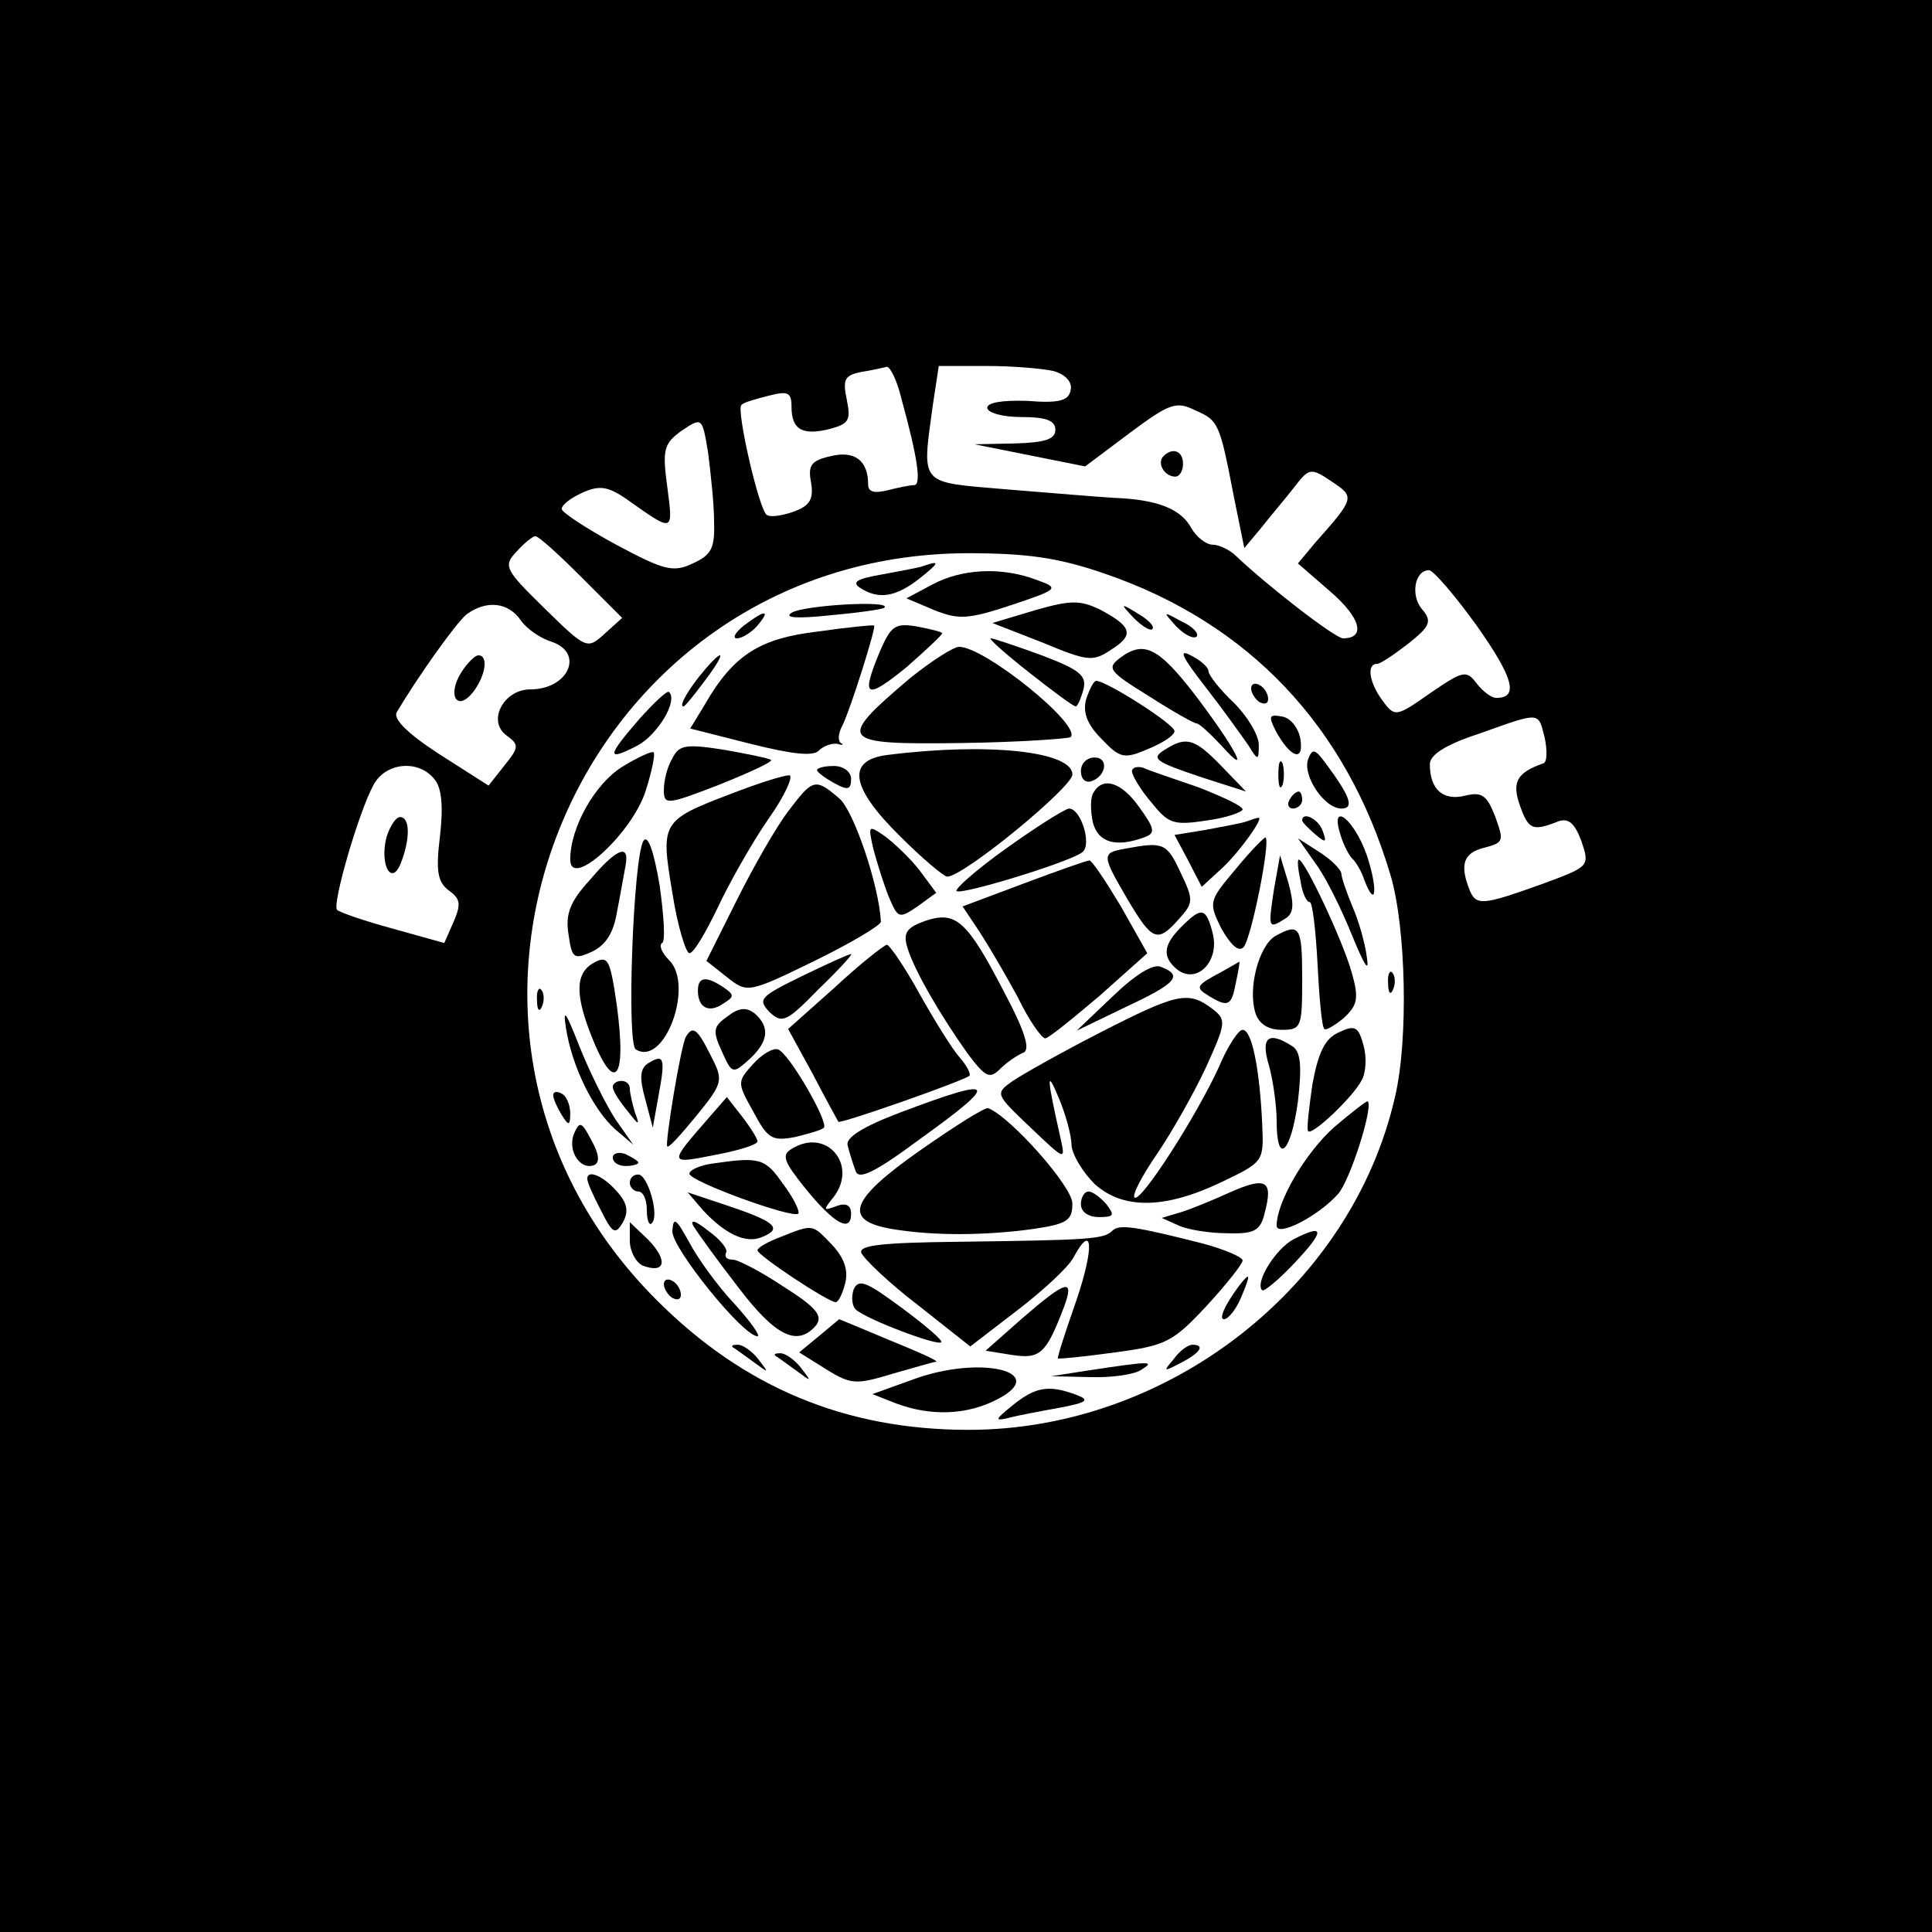 <?xml version="1.0" standalone="no"?>
<!DOCTYPE svg PUBLIC "-//W3C//DTD SVG 20010904//EN"
 "http://www.w3.org/TR/2001/REC-SVG-20010904/DTD/svg10.dtd">
<svg version="1.0" xmlns="http://www.w3.org/2000/svg"
 width="227pt" height="227pt" viewBox="0 0 227 227"
 preserveAspectRatio="xMidYMid meet">

<g transform="translate(0,227) scale(0.1,-0.1)"
fill="#000000" stroke="none">
<path d="M0 1135 l0 -1135 1135 0 1135 0 0 1135 0 1135 -1135 0 -1135 0 0
-1135z m1059 667 c19 -69 24 -102 15 -102 -5 0 -19 -3 -31 -6 -16 -4 -23 -2
-23 7 0 28 -16 40 -44 33 -23 -5 -27 -11 -23 -31 3 -19 -1 -27 -20 -34 -14 -5
-28 -7 -32 -4 -9 5 -36 123 -30 129 2 3 16 7 32 11 23 6 27 4 27 -13 0 -27 13
-34 45 -26 22 6 25 10 20 34 -5 24 -3 29 17 33 13 2 26 5 30 6 4 0 12 -16 17
-37z m179 32 c14 -4 22 -13 20 -22 -2 -13 -14 -16 -51 -13 -29 1 -47 -2 -47
-8 0 -6 18 -11 40 -11 29 0 40 -4 40 -15 0 -11 -12 -15 -47 -16 l-48 -1 65
-13 65 -13 52 39 c47 35 55 38 77 27 28 -12 29 -15 46 -103 l12 -59 20 24 c11
14 29 35 39 48 17 22 19 23 44 6 27 -18 27 -19 -20 -72 l-20 -24 38 -33 c36
-31 42 -55 15 -55 -9 0 -87 60 -126 97 -7 7 -20 13 -27 13 -8 0 -19 9 -25 19
-12 23 -40 34 -90 36 -19 1 -77 6 -127 10 -104 9 -100 3 -87 99 l7 46 56 0
c31 0 66 -3 79 -6z m-399 -177 c1 -31 -3 -39 -25 -49 -23 -11 -34 -8 -90 22
-35 19 -64 38 -64 42 0 5 11 13 24 19 20 9 30 8 53 -8 55 -39 54 -39 47 15 -6
44 -4 51 17 66 24 16 24 16 31 -26 3 -24 7 -60 7 -81z m-156 -65 l48 -48 -21
-19 c-20 -18 -21 -18 -70 30 -47 46 -49 50 -33 67 9 10 19 18 22 18 4 0 28
-22 54 -48z m615 4 c169 -58 284 -179 336 -355 18 -61 21 -193 5 -260 -51
-223 -266 -391 -501 -391 -145 0 -264 50 -366 152 -325 324 -96 876 364 878
70 0 107 -5 162 -24z m437 -61 c43 -61 50 -85 23 -85 -6 0 -16 8 -23 17 -12
16 -16 15 -54 -11 -40 -28 -42 -29 -56 -10 -16 21 -20 44 -7 44 4 0 20 11 37
24 25 20 28 26 16 40 -14 16 -9 46 8 46 5 0 30 -29 56 -65z m-1123 6 c7 -10
23 -21 36 -25 39 -13 20 -56 -25 -56 -31 0 -51 -37 -28 -54 15 -11 15 -14 -2
-35 l-19 -24 -58 37 c-37 24 -54 41 -50 49 25 42 69 104 82 115 23 17 49 15
64 -7z m1203 -138 c3 -15 3 -29 -2 -30 -31 -11 -37 -22 -27 -50 10 -28 15 -30
45 -18 12 4 19 -2 27 -23 10 -30 10 -30 -47 -51 -70 -25 -77 -26 -85 -5 -11
29 -6 42 18 48 23 6 23 8 13 36 -10 26 -16 30 -36 25 -25 -6 -41 7 -41 37 0
11 18 23 58 36 73 26 69 26 77 -5z m-1305 -48 c9 -10 11 -32 7 -67 -5 -41 -3
-54 10 -64 14 -10 15 -16 6 -37 l-11 -25 -61 17 c-33 9 -62 19 -65 22 -6 6 25
114 43 147 14 26 52 30 71 7z"/>
<path d="M1367 1734 c-8 -8 1 -24 14 -24 5 0 9 7 9 15 0 15 -12 20 -23 9z"/>
<path d="M1085 1605 c-5 -2 -28 -6 -49 -10 -29 -5 -36 -9 -25 -16 22 -14 42
-10 69 11 24 19 25 22 5 15z"/>
<path d="M1095 1583 l-30 -16 33 -14 c28 -11 39 -11 90 6 57 19 57 20 29 30
-40 15 -87 13 -122 -6z"/>
<path d="M1216 1553 l-50 -15 59 -23 c53 -22 59 -23 81 -8 27 17 24 27 -14 47
-23 11 -34 11 -76 -1z"/>
<path d="M930 1550 c-9 -6 6 -7 45 -3 33 3 62 7 64 9 10 9 -95 3 -109 -6z"/>
<path d="M1332 1544 c10 -10 20 -16 22 -13 3 3 -5 11 -17 18 -21 13 -21 12 -5
-5z"/>
<path d="M874 1535 c-10 -8 -14 -15 -8 -15 6 0 17 7 24 15 16 19 9 19 -16 0z"/>
<path d="M1382 1534 c10 -10 20 -15 24 -12 3 4 -5 12 -18 18 -22 12 -22 12 -6
-6z"/>
<path d="M961 1528 c-68 -8 -99 -27 -133 -86 l-17 -28 71 -18 c48 -12 73 -15
80 -8 6 6 16 9 22 8 6 -2 8 -1 4 1 -4 3 -3 12 2 21 9 18 40 116 37 117 -1 1
-31 -2 -66 -7z"/>
<path d="M1034 1505 c-23 -55 -17 -58 31 -19 24 21 43 39 42 40 -1 2 -15 5
-30 8 -25 4 -30 1 -43 -29z"/>
<path d="M1209 1480 c28 -22 52 -40 55 -40 2 0 6 9 9 20 4 16 -4 23 -49 40
-30 11 -57 20 -60 20 -3 0 17 -18 45 -40z"/>
<path d="M1069 1473 c-87 -74 -84 -78 62 -76 67 1 124 5 127 7 13 14 -101 106
-131 106 -7 0 -33 -17 -58 -37z"/>
<path d="M1316 1497 c-16 -12 -13 -16 34 -45 28 -18 53 -32 56 -32 3 0 16 -12
30 -27 35 -39 15 -1 -33 62 -42 54 -59 63 -87 42z"/>
<path d="M1417 1462 c21 -27 43 -58 50 -68 11 -18 12 -18 12 1 0 11 -13 33
-29 49 -17 16 -30 33 -30 37 0 5 -9 13 -21 19 -15 8 -10 -2 18 -38z"/>
<path d="M828 1483 c-18 -21 -31 -43 -25 -43 2 0 13 14 25 30 25 33 24 41 0
13z"/>
<path d="M1276 1448 c-4 -16 2 -30 19 -47 21 -22 26 -23 54 -11 17 7 31 16 31
21 0 8 -80 59 -92 59 -3 0 -8 -10 -12 -22z"/>
<path d="M1470 1461 c0 -5 5 -13 10 -16 6 -3 10 -2 10 4 0 5 -4 13 -10 16 -5
3 -10 2 -10 -4z"/>
<path d="M751 1425 c-38 -44 -39 -50 -2 -31 24 13 48 53 37 63 -2 2 -17 -12
-35 -32z"/>
<path d="M1499 1411 c17 -31 33 -37 29 -10 -2 13 -11 25 -21 27 -16 3 -17 1
-8 -17z"/>
<path d="M790 1379 c-6 -10 -10 -26 -10 -37 0 -18 3 -18 65 6 35 14 63 27 61
29 -2 2 -27 7 -55 12 -45 7 -53 6 -61 -10z"/>
<path d="M1370 1390 c-18 -11 -16 -14 44 -34 l50 -16 -29 30 c-31 32 -41 35
-65 20z"/>
<path d="M731 1369 c-32 -20 -61 -71 -61 -109 0 -36 74 32 89 82 7 22 11 42 9
44 -2 2 -19 -6 -37 -17z"/>
<path d="M1043 1383 c-49 -6 -44 -38 15 -96 26 -26 51 -47 55 -47 19 0 147
105 147 120 0 27 -98 38 -217 23z"/>
<path d="M1537 1378 c-7 -19 19 -58 39 -58 16 0 10 15 -19 54 -12 16 -15 17
-20 4z"/>
<path d="M1270 1364 c0 -9 5 -14 12 -12 18 6 21 28 4 28 -9 0 -16 -7 -16 -16z"/>
<path d="M1502 1360 c0 -14 2 -19 5 -12 2 6 2 18 0 25 -3 6 -5 1 -5 -13z"/>
<path d="M960 1365 c0 -2 9 -9 20 -15 16 -9 20 -8 20 5 0 8 -9 15 -20 15 -11
0 -20 -2 -20 -5z"/>
<path d="M1330 1364 c0 -5 10 -22 23 -37 20 -25 26 -27 65 -21 23 3 42 10 42
13 0 4 -24 15 -52 26 -29 10 -59 20 -65 23 -7 2 -13 0 -13 -4z"/>
<path d="M858 1337 c-81 -31 -82 -33 -68 -116 6 -39 16 -71 20 -71 5 0 19 24
33 53 13 28 40 76 60 105 20 28 30 52 24 51 -7 0 -38 -10 -69 -22z"/>
<path d="M927 1318 c-14 -18 -41 -65 -61 -105 l-36 -72 24 -19 c24 -19 25 -19
103 19 43 21 78 42 78 46 -2 42 -32 131 -49 145 -28 24 -31 23 -59 -14z"/>
<path d="M1285 1339 c-4 -5 -4 -21 -1 -35 6 -24 27 -30 60 -18 14 5 13 10 -5
35 -21 30 -43 37 -54 18z"/>
<path d="M1515 1330 c-3 -5 -1 -10 4 -10 6 0 11 5 11 10 0 6 -2 10 -4 10 -3 0
-8 -4 -11 -10z"/>
<path d="M1182 1273 c-35 -25 -61 -48 -58 -50 5 -5 136 35 148 46 11 9 -2 51
-16 51 -6 -1 -39 -22 -74 -47z"/>
<path d="M1465 1305 c-5 -2 -27 -6 -48 -10 l-37 -6 16 -30 16 -31 25 23 c21
20 50 61 41 58 -2 0 -7 -2 -13 -4z"/>
<path d="M1530 1306 c0 -2 7 -9 15 -16 13 -11 14 -10 9 4 -5 14 -24 23 -24 12z"/>
<path d="M1575 1289 c4 -13 11 -26 15 -29 3 -3 10 -14 13 -24 14 -36 16 -10 3
29 -15 43 -44 65 -31 24z"/>
<path d="M1026 1273 c4 -15 12 -41 18 -56 11 -26 12 -27 34 -12 l22 16 -20 27
c-11 14 -30 32 -41 40 -19 13 -19 12 -13 -15z"/>
<path d="M756 1282 c-12 -20 -20 -238 -9 -245 34 -21 69 76 39 105 -9 9 -12
18 -8 20 4 2 2 32 -3 68 -7 41 -14 60 -19 52z"/>
<path d="M1452 1249 c-32 -38 -32 -39 -17 -70 11 -19 20 -28 26 -22 9 9 32
124 26 129 -1 1 -17 -15 -35 -37z"/>
<path d="M1323 1273 c-29 -5 -29 -7 2 -60 29 -49 35 -51 60 -23 17 19 18 22 2
55 -16 35 -21 36 -64 28z"/>
<path d="M1546 1255 c12 -16 31 -55 43 -85 14 -34 20 -44 17 -25 -2 17 -10 44
-17 60 -7 17 -13 34 -13 39 -1 5 -12 16 -26 25 l-25 16 21 -30z"/>
<path d="M693 1236 c-23 -25 -29 -40 -25 -64 4 -28 6 -30 28 -20 16 8 25 22
29 47 4 20 8 44 10 54 5 26 -10 21 -42 -17z"/>
<path d="M1203 1232 l-72 -27 20 -30 c11 -17 31 -51 45 -77 13 -27 28 -48 32
-48 4 0 32 23 64 50 l56 50 -31 55 c-18 30 -34 54 -37 54 -3 0 -37 -12 -77
-27z"/>
<path d="M1497 1226 c-7 -46 -7 -48 12 -36 11 6 12 16 5 42 l-10 33 -7 -39z"/>
<path d="M1528 1235 c2 -14 7 -25 11 -25 3 0 7 -33 9 -72 2 -40 5 -74 8 -77 2
-2 12 4 23 13 16 15 18 23 9 54 -10 36 -55 132 -62 132 -2 0 -1 -11 2 -25z"/>
<path d="M1087 1188 c-22 -8 -26 -14 -21 -31 8 -27 39 -80 71 -125 21 -28 26
-30 38 -18 8 8 20 16 27 19 9 3 3 24 -22 71 -44 85 -57 96 -93 84z"/>
<path d="M1388 1181 c-21 -21 -23 -35 -5 -50 23 -18 50 9 42 42 -8 31 -13 32
-37 8z"/>
<path d="M1498 1170 c-19 -12 -32 -61 -23 -90 4 -13 15 -20 31 -20 23 0 24 3
24 60 0 62 -3 66 -32 50z"/>
<path d="M981 1110 l-55 -49 29 -53 c15 -29 29 -54 30 -56 2 -3 147 48 154 54
2 2 -3 12 -11 21 -9 10 -30 44 -48 76 -17 31 -35 57 -38 57 -4 -1 -32 -23 -61
-50z"/>
<path d="M698 1139 c-22 -12 -23 -37 -2 -89 29 -72 42 -43 26 57 -6 36 -9 40
-24 32z"/>
<path d="M942 1123 c-49 -24 -52 -27 -38 -42 15 -14 20 -12 58 27 24 23 41 42
38 41 -3 0 -29 -12 -58 -26z"/>
<path d="M1307 1099 l-42 -40 58 28 c60 28 67 37 41 47 -9 4 -30 -9 -57 -35z"/>
<path d="M1435 1128 c-30 -16 -31 -18 -15 -28 23 -14 27 -12 32 15 3 14 5 25
4 25 0 0 -10 -6 -21 -12z"/>
<path d="M1631 1114 c0 -11 3 -14 6 -6 3 7 2 16 -1 19 -3 4 -6 -2 -5 -13z"/>
<path d="M820 1106 c0 -20 13 -27 30 -15 13 8 13 10 0 19 -21 14 -30 12 -30
-4z"/>
<path d="M631 1094 c0 -11 3 -14 6 -6 3 7 2 16 -1 19 -3 4 -6 -2 -5 -13z"/>
<path d="M1293 1057 c-45 -23 -91 -49 -103 -57 -21 -15 -21 -15 21 -55 41 -39
41 -39 35 -12 -16 71 -17 83 -2 47 8 -19 15 -44 15 -56 1 -11 13 -31 27 -45
33 -30 82 -30 149 2 50 24 50 24 48 69 -3 64 -12 110 -23 110 -5 0 -18 -20
-28 -44 -26 -57 -92 -160 -99 -153 -3 3 9 26 27 52 17 25 43 71 57 101 24 53
24 56 7 69 -28 21 -41 18 -131 -28z"/>
<path d="M665 1062 c7 -45 32 -96 58 -119 l21 -18 -21 30 c-11 17 -30 55 -42
85 -16 41 -20 47 -16 22z"/>
<path d="M855 1076 c-17 -12 -18 -17 -7 -41 12 -27 13 -27 32 -10 23 21 25 38
7 54 -10 8 -19 7 -32 -3z"/>
<path d="M1573 1057 c-16 -7 -24 -23 -31 -61 -4 -28 -7 -53 -5 -55 4 -6 53 40
63 60 5 9 6 27 2 41 -6 22 -10 24 -29 15z"/>
<path d="M806 1052 c-6 -10 -25 -126 -22 -129 2 -2 17 15 35 37 31 38 31 41
16 70 -16 32 -21 35 -29 22z"/>
<path d="M1491 1018 c5 -18 9 -48 9 -65 0 -54 17 -37 25 23 5 43 3 59 -7 65
-28 18 -37 10 -27 -23z"/>
<path d="M885 1020 c-19 -21 -19 -22 0 -56 17 -32 22 -35 49 -30 16 4 31 8 34
11 6 6 -41 88 -54 92 -6 2 -19 -6 -29 -17z"/>
<path d="M762 1021 c-10 -6 -11 -17 -4 -42 l9 -34 7 39 c8 43 6 48 -12 37z"/>
<path d="M720 993 c0 -5 8 -17 17 -28 14 -18 15 -18 9 -2 -3 10 -6 23 -6 28 0
5 -4 9 -10 9 -5 0 -10 -3 -10 -7z"/>
<path d="M650 983 c0 -4 5 -15 10 -23 8 -13 10 -13 10 2 0 9 -4 20 -10 23 -5
3 -10 3 -10 -2z"/>
<path d="M1058 963 c-45 -17 -65 -30 -62 -39 2 -8 6 -21 9 -29 3 -12 21 -4 75
36 96 69 92 75 -22 32z"/>
<path d="M834 958 c-49 -56 -49 -56 6 -45 27 5 50 12 50 16 0 3 -8 16 -18 29
l-18 23 -20 -23z"/>
<path d="M1568 946 c-34 -30 -68 -88 -68 -116 0 -14 49 11 72 37 14 15 42 103
35 109 -1 1 -19 -13 -39 -30z"/>
<path d="M1082 919 c-83 -58 -93 -83 -34 -93 48 -8 107 -8 166 0 40 6 46 10
46 30 0 20 -73 102 -99 112 -4 1 -39 -21 -79 -49z"/>
<path d="M674 937 c-7 -20 8 -42 24 -36 7 3 6 13 -3 29 -12 23 -14 23 -21 7z"/>
<path d="M930 920 c-12 -7 -9 -15 16 -46 34 -42 54 -53 54 -30 0 10 -6 13 -17
9 -16 -6 -16 -5 -4 10 30 38 -8 83 -49 57z"/>
<path d="M720 910 c0 -6 7 -10 15 -10 8 0 15 2 15 4 0 2 -7 6 -15 10 -8 3 -15
1 -15 -4z"/>
<path d="M838 903 c-16 -2 -28 -8 -28 -12 0 -9 121 -53 128 -47 2 3 -6 19 -18
35 -21 30 -27 32 -82 24z"/>
<path d="M690 885 c0 -4 7 -20 16 -37 14 -28 17 -29 26 -14 7 13 5 23 -8 37
-16 18 -34 25 -34 14z"/>
<path d="M740 880 c0 -5 5 -10 10 -10 6 0 10 -10 10 -22 0 -12 3 -19 6 -15 9
9 -5 57 -16 57 -6 0 -10 -4 -10 -10z"/>
<path d="M1445 869 c-22 -10 -49 -21 -60 -24 l-20 -6 20 -9 c11 -5 37 -9 57
-9 32 -1 39 3 44 24 10 38 2 43 -41 24z"/>
<path d="M826 848 c26 -28 50 -39 68 -32 26 10 18 18 -35 36 l-51 17 18 -21z"/>
<path d="M1270 855 c0 -9 9 -15 21 -15 18 0 19 2 9 15 -7 8 -16 15 -21 15 -5
0 -9 -7 -9 -15z"/>
<path d="M790 823 c0 -20 83 -123 100 -123 4 0 -8 17 -27 38 -19 20 -43 53
-53 72 -16 29 -19 31 -20 13z"/>
<path d="M815 829 c5 -8 28 -40 52 -71 44 -58 70 -71 92 -45 8 11 0 21 -38 45
-27 18 -54 32 -60 32 -7 0 -10 3 -8 8 3 4 -7 16 -21 26 -15 12 -22 14 -17 5z"/>
<path d="M740 812 c0 -12 7 -25 15 -29 27 -10 30 6 7 30 l-22 21 0 -22z"/>
<path d="M918 817 c-16 -6 -28 -13 -28 -16 0 -6 83 -61 92 -61 3 0 8 10 11 22
4 15 -1 30 -15 45 -24 25 -22 25 -60 10z"/>
<path d="M1307 824 c-10 -10 -26 -11 -180 -13 -90 -1 -118 -4 -115 -13 3 -7
32 -35 66 -61 l62 -49 56 43 c30 23 59 50 65 61 23 43 25 13 4 -49 -13 -37
-23 -68 -22 -69 1 -1 31 2 67 7 60 8 68 12 108 55 23 25 42 49 42 53 0 4 -21
13 -47 20 -79 20 -98 23 -106 15z"/>
<path d="M1520 814 c-21 -11 -46 -51 -37 -60 2 -2 19 12 37 31 37 39 37 48 0
29z"/>
<path d="M780 761 c0 -5 5 -13 10 -16 6 -3 10 -2 10 4 0 5 -4 13 -10 16 -5 3
-10 2 -10 -4z"/>
<path d="M1003 755 c-3 -9 -2 -20 3 -24 12 -11 96 -43 100 -38 2 2 -19 20 -46
40 -42 31 -51 35 -57 22z"/>
<path d="M1446 745 c-9 -14 -13 -25 -8 -25 5 0 14 11 20 25 6 14 10 25 8 25
-2 0 -11 -11 -20 -25z"/>
<path d="M1201 721 l-43 -38 31 -5 c33 -5 40 1 61 56 13 35 3 32 -49 -13z"/>
<path d="M962 700 l-23 -19 32 -20 c29 -18 35 -18 78 -5 25 7 48 14 51 14 3 1
-22 12 -54 25 -33 14 -60 25 -60 25 -1 -1 -11 -9 -24 -20z"/>
<path d="M861 687 c2 -1 13 -9 24 -17 19 -14 19 -14 6 3 -7 9 -18 17 -24 17
-6 0 -8 -1 -6 -3z"/>
<path d="M1379 673 c-13 -15 -12 -15 9 -4 23 12 28 21 13 21 -5 0 -15 -7 -22
-17z"/>
<path d="M911 677 c2 -1 13 -9 24 -17 19 -14 19 -14 6 3 -7 9 -18 17 -24 17
-6 0 -8 -1 -6 -3z"/>
<path d="M1075 650 l-50 -18 28 -11 c40 -15 83 -14 119 5 62 32 -19 52 -97 24z"/>
<path d="M1280 660 l-45 -7 45 -1 c25 -1 52 3 60 8 18 11 13 11 -60 0z"/>
<path d="M1190 619 c-21 -17 -22 -19 -5 -15 11 3 38 8 60 12 32 6 36 9 20 15
-32 12 -48 10 -75 -12z"/>
<path d="M542 1480 c-17 -27 -5 -47 14 -23 15 20 18 43 6 43 -4 0 -13 -9 -20
-20z"/>
<path d="M454 1286 c-8 -32 6 -58 17 -30 11 28 11 54 -1 54 -5 0 -12 -11 -16
-24z"/>
</g>
</svg>

